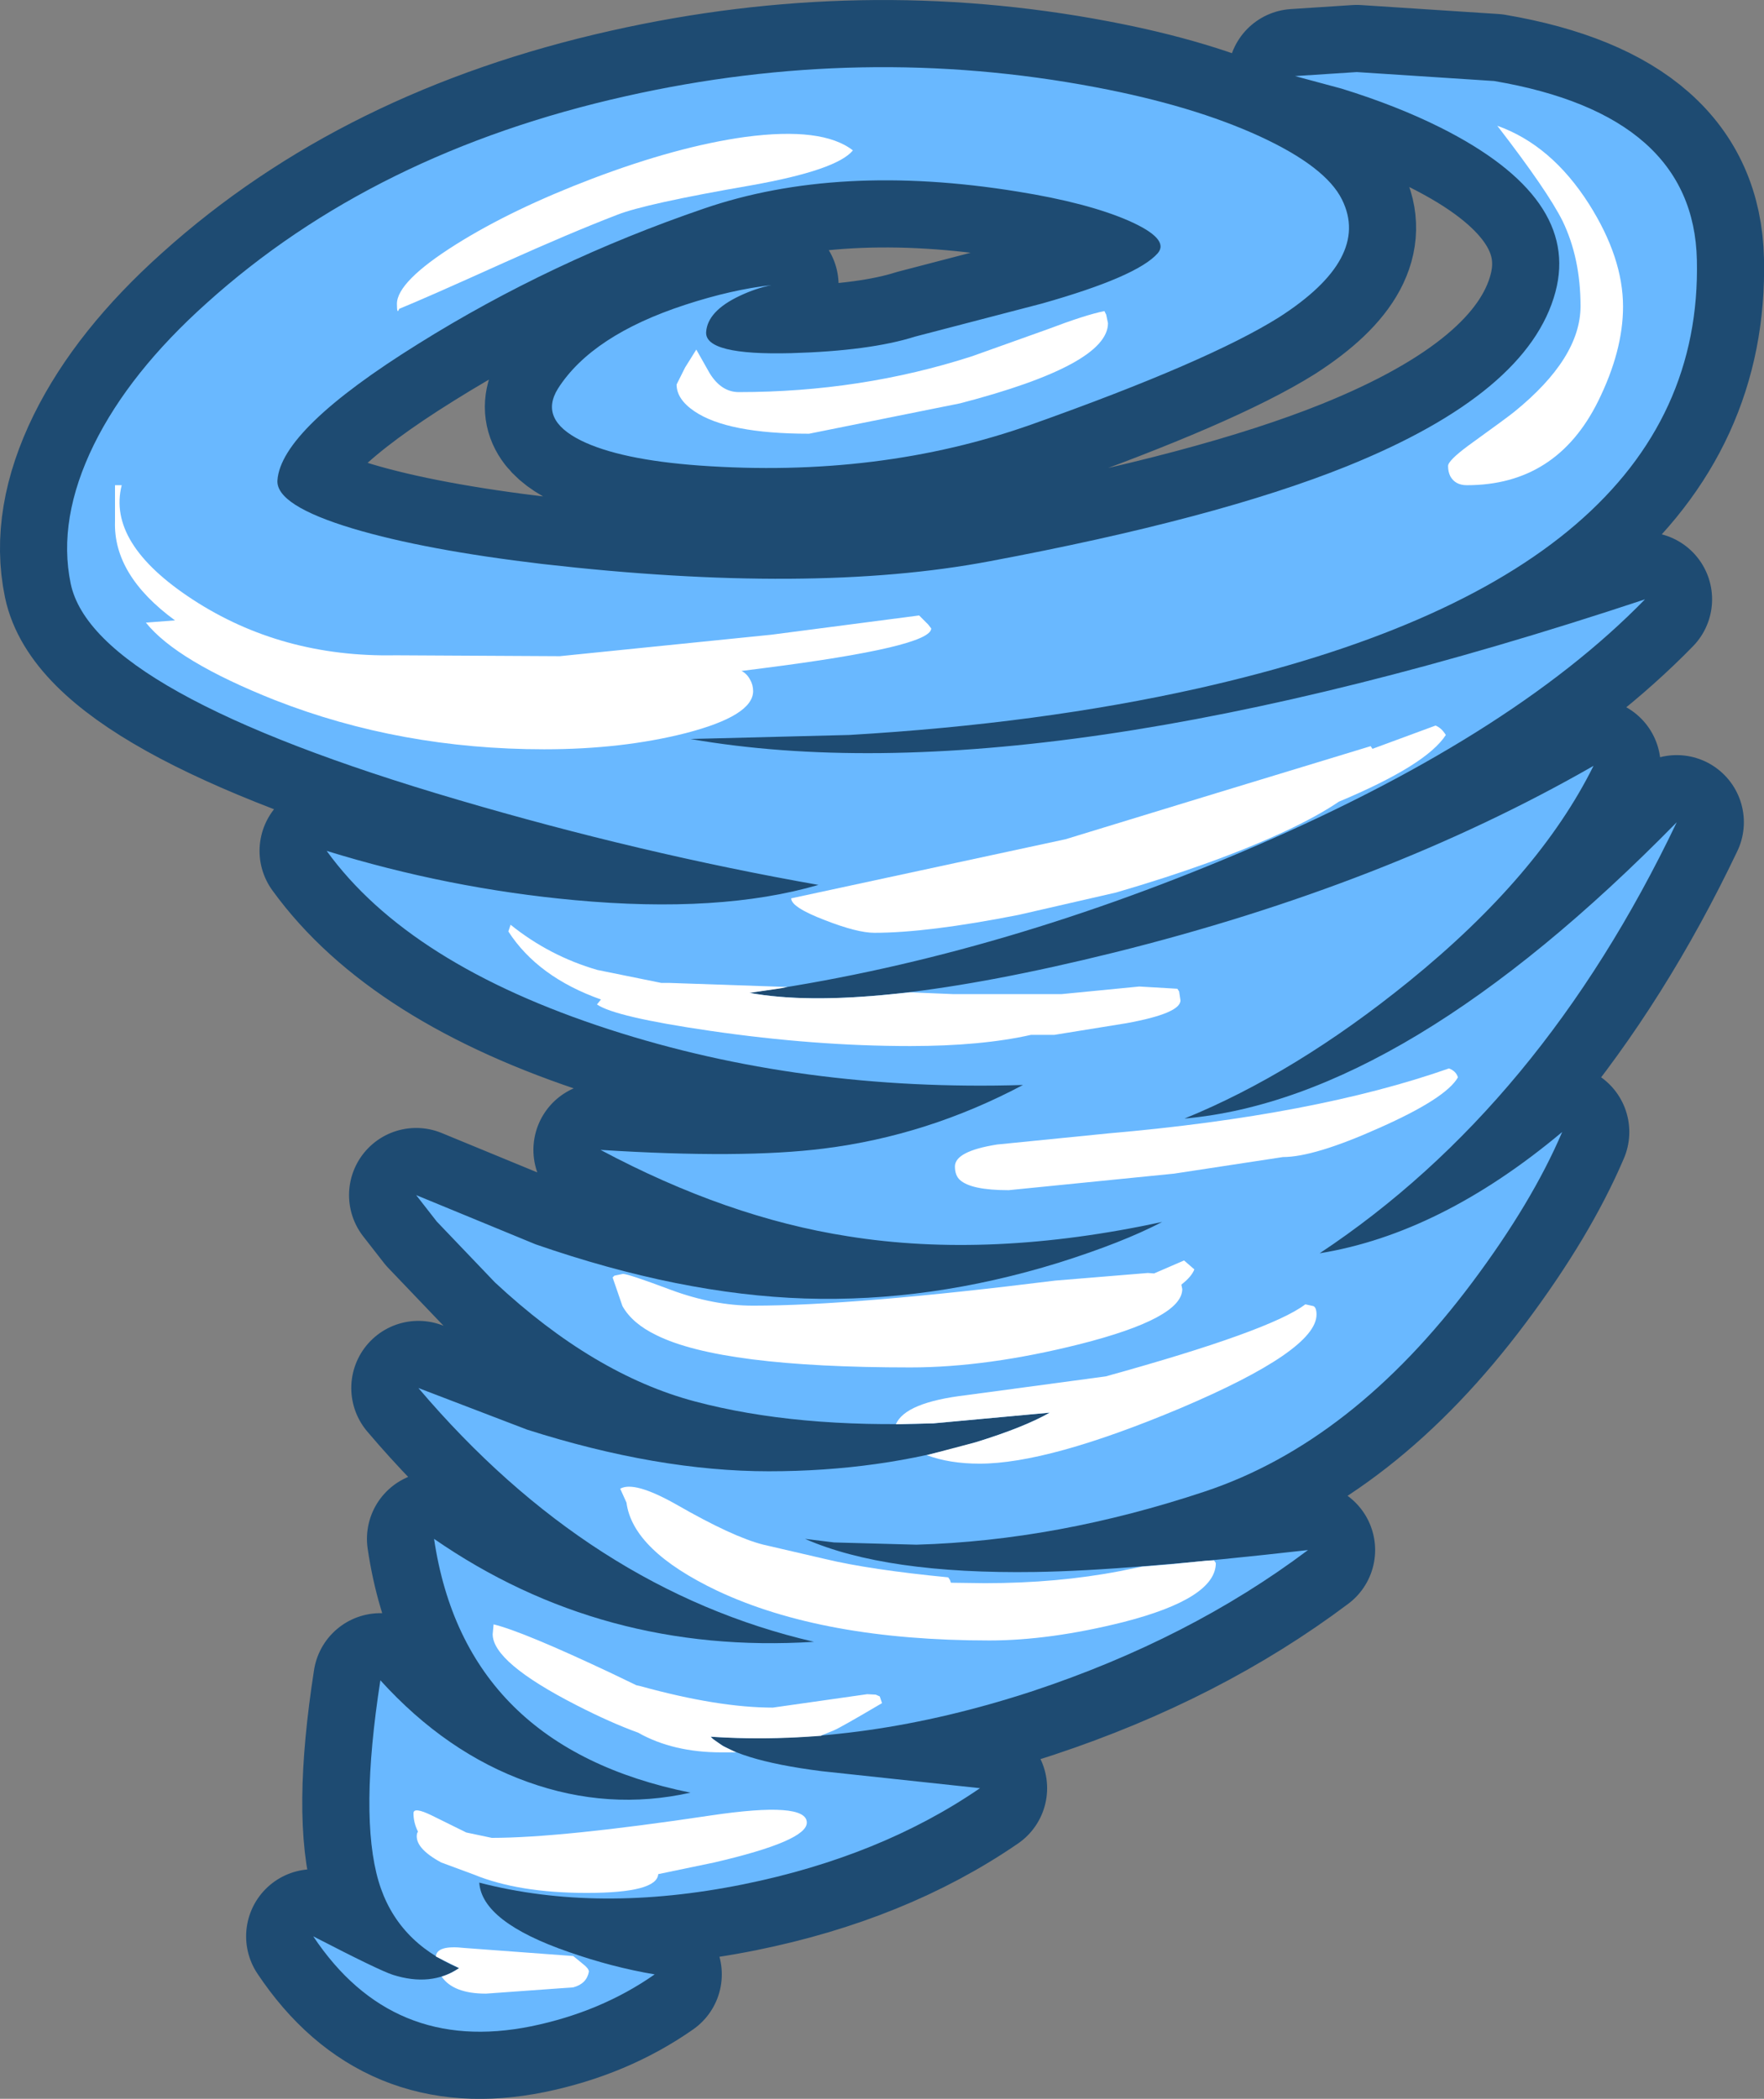 <?xml version="1.0" encoding="UTF-8" standalone="no"?>
<svg xmlns:xlink="http://www.w3.org/1999/xlink" height="234.45px" width="197.1px" xmlns="http://www.w3.org/2000/svg">
  <rect width="100%" height="100%" fill="#808080" stroke="none"/>
  <g transform="matrix(1.0, 0.0, 0.0, 1.0, 112.25, 117.2)">
    <path d="M32.45 -108.7 L39.35 -109.15 54.7 -108.15 Q77.0 -104.35 77.35 -88.15 78.15 -53.0 21.6 -40.3 3.95 -36.35 -17.35 -35.1 L-35.1 -34.65 Q4.05 -27.85 71.55 -50.25 56.4 -34.7 26.3 -21.95 -1.8 -10.05 -28.55 -6.3 -15.6 -3.9 12.25 -10.8 42.6 -18.35 65.8 -31.65 59.7 -19.35 45.15 -7.55 32.5 2.7 20.1 7.75 44.8 5.55 75.1 -25.35 59.95 6.4 35.2 22.8 48.75 20.6 62.3 9.25 58.95 17.1 52.25 26.05 38.9 43.9 22.4 49.4 5.9 54.9 -9.85 55.35 L-19.05 55.1 -22.3 54.7 Q-13.3 58.65 3.4 58.4 13.65 58.25 33.9 55.95 20.65 65.9 3.15 71.7 -15.75 77.9 -32.85 76.8 -30.3 79.4 -20.45 80.65 L-2.75 82.55 Q-13.9 90.2 -29.25 93.3 -45.4 96.55 -58.7 93.1 -58.4 97.5 -48.7 100.85 -43.85 102.55 -39.1 103.35 -45.1 107.55 -52.9 109.15 -68.45 112.3 -77.25 99.1 -69.9 102.9 -68.35 103.4 -64.1 104.75 -60.95 102.65 -67.95 99.7 -69.95 92.95 -72.1 85.65 -69.75 70.5 -62.4 78.6 -53.3 81.85 -44.25 85.1 -35.1 83.05 -60.3 77.95 -63.75 54.7 -44.95 67.7 -21.3 66.2 -46.35 60.4 -65.5 37.85 L-53.35 42.5 Q-38.75 47.15 -26.35 47.15 -13.95 47.15 -3.2 43.9 2.15 42.25 5.05 40.6 L-8.0 41.8 Q-23.3 42.35 -34.6 39.35 -45.9 36.35 -56.95 26.05 L-63.45 19.25 -65.75 16.3 -52.4 21.8 Q-36.25 27.4 -22.3 27.85 -8.35 28.3 6.05 23.85 13.2 21.6 17.6 19.3 -1.6 23.45 -17.5 20.9 -31.0 18.8 -45.15 11.25 -29.3 12.25 -20.2 11.1 -8.6 9.65 2.05 4.0 -22.7 4.75 -44.15 -2.2 -66.55 -9.45 -75.75 -22.15 -62.15 -17.95 -48.05 -16.65 -31.8 -15.15 -20.8 -18.35 -40.65 -21.85 -61.05 -27.85 -101.8 -39.8 -104.35 -52.0 -105.85 -59.2 -101.75 -67.55 -97.75 -75.65 -89.15 -83.35 -70.5 -100.15 -42.35 -106.45 -15.9 -112.4 10.2 -107.45 21.05 -105.4 28.55 -101.95 35.9 -98.55 37.7 -94.9 40.95 -88.35 30.65 -81.75 22.75 -76.8 3.05 -69.8 -14.0 -63.75 -34.15 -65.2 -43.0 -65.85 -47.35 -68.0 -52.05 -70.35 -49.9 -73.8 -46.1 -79.75 -35.7 -83.15 -30.5 -84.85 -26.05 -85.35 -27.8 -85.0 -29.6 -84.15 -33.2 -82.45 -33.35 -80.1 -33.5 -77.5 -23.85 -77.75 -15.05 -78.0 -10.0 -79.6 L4.2 -83.3 Q14.8 -86.3 17.1 -88.9 18.5 -90.5 13.85 -92.55 9.25 -94.55 1.45 -95.8 -18.6 -99.05 -33.6 -93.9 -50.7 -88.05 -65.5 -78.8 -80.85 -69.25 -81.25 -63.55 -81.45 -60.75 -72.8 -58.15 -64.75 -55.75 -51.65 -54.2 -21.55 -50.75 -1.7 -54.5 23.65 -59.25 38.2 -65.1 58.55 -73.3 61.55 -84.6 64.35 -95.1 48.7 -102.95 43.8 -105.4 37.65 -107.3 L32.45 -108.7" fill="#69b8ff" fill-rule="evenodd" stroke="none"/>
    <path d="M32.45 -108.7 L37.65 -107.3 Q43.8 -105.4 48.7 -102.95 64.35 -95.1 61.55 -84.6 58.55 -73.3 38.2 -65.1 23.65 -59.25 -1.7 -54.5 -21.55 -50.75 -51.65 -54.2 -64.75 -55.75 -72.8 -58.15 -81.45 -60.75 -81.25 -63.55 -80.85 -69.25 -65.5 -78.8 -50.7 -88.05 -33.6 -93.9 -18.6 -99.05 1.45 -95.8 9.25 -94.55 13.85 -92.55 18.5 -90.5 17.1 -88.9 14.8 -86.3 4.2 -83.3 L-10.0 -79.6 Q-15.05 -78.0 -23.85 -77.75 -33.5 -77.5 -33.35 -80.1 -33.2 -82.45 -29.6 -84.15 -27.8 -85.0 -26.05 -85.35 -30.5 -84.85 -35.7 -83.15 -46.1 -79.75 -49.9 -73.8 -52.05 -70.35 -47.35 -68.0 -43.0 -65.85 -34.15 -65.2 -14.0 -63.75 3.05 -69.8 22.75 -76.8 30.65 -81.75 40.95 -88.35 37.7 -94.9 35.9 -98.55 28.55 -101.95 21.05 -105.4 10.2 -107.45 -15.9 -112.4 -42.35 -106.45 -70.5 -100.15 -89.15 -83.35 -97.75 -75.65 -101.75 -67.55 -105.85 -59.2 -104.35 -52.0 -101.8 -39.8 -61.05 -27.85 -40.65 -21.85 -20.8 -18.35 -31.8 -15.15 -48.05 -16.65 -62.15 -17.95 -75.75 -22.15 -66.55 -9.45 -44.15 -2.2 -22.7 4.75 2.05 4.0 -8.6 9.65 -20.2 11.1 -29.3 12.25 -45.15 11.25 -31.0 18.8 -17.5 20.9 -1.6 23.45 17.6 19.3 13.2 21.6 6.05 23.85 -8.35 28.3 -22.3 27.85 -36.25 27.4 -52.4 21.8 L-65.75 16.3 -63.45 19.25 -56.95 26.05 Q-45.9 36.35 -34.6 39.35 -23.3 42.35 -8.0 41.8 L5.05 40.6 Q2.15 42.25 -3.2 43.9 -13.95 47.15 -26.35 47.15 -38.75 47.15 -53.35 42.5 L-65.5 37.85 Q-46.35 60.4 -21.3 66.2 -44.95 67.7 -63.75 54.7 -60.3 77.95 -35.1 83.05 -44.25 85.1 -53.3 81.85 -62.4 78.6 -69.75 70.5 -72.1 85.65 -69.95 92.95 -67.95 99.7 -60.95 102.65 -64.1 104.75 -68.35 103.4 -69.9 102.9 -77.25 99.1 -68.45 112.3 -52.9 109.15 -45.1 107.55 -39.1 103.35 -43.85 102.55 -48.7 100.85 -58.4 97.5 -58.7 93.1 -45.4 96.55 -29.25 93.3 -13.9 90.2 -2.75 82.55 L-20.45 80.65 Q-30.3 79.4 -32.85 76.8 -15.75 77.9 3.15 71.7 20.65 65.9 33.9 55.95 13.65 58.25 3.4 58.4 -13.3 58.65 -22.3 54.7 L-19.05 55.1 -9.85 55.35 Q5.9 54.9 22.4 49.4 38.9 43.9 52.25 26.05 58.95 17.1 62.3 9.25 48.75 20.6 35.2 22.8 59.95 6.4 75.1 -25.35 44.8 5.55 20.1 7.75 32.5 2.7 45.15 -7.55 59.7 -19.35 65.8 -31.65 42.6 -18.35 12.25 -10.8 -15.6 -3.9 -28.55 -6.3 -1.8 -10.05 26.3 -21.95 56.4 -34.7 71.55 -50.25 4.05 -27.85 -35.1 -34.65 L-17.35 -35.1 Q3.95 -36.35 21.6 -40.3 78.15 -53.0 77.35 -88.15 77.0 -104.35 54.7 -108.15 L39.35 -109.15 32.45 -108.7 Z" fill="none" stroke="#1e4b72" stroke-linecap="round" stroke-linejoin="round" stroke-width="15.0"/>
    <path d="M32.45 -108.7 L39.35 -109.15 54.7 -108.15 Q77.0 -104.35 77.35 -88.15 78.15 -53.0 21.6 -40.3 3.95 -36.35 -17.35 -35.1 L-35.1 -34.65 Q4.05 -27.85 71.55 -50.25 56.4 -34.7 26.3 -21.95 -1.8 -10.05 -28.55 -6.3 -15.6 -3.9 12.25 -10.8 42.6 -18.35 65.8 -31.65 59.7 -19.35 45.15 -7.55 32.5 2.7 20.1 7.75 44.8 5.55 75.1 -25.35 59.95 6.4 35.2 22.8 48.75 20.6 62.3 9.25 58.95 17.1 52.25 26.05 38.9 43.9 22.4 49.4 5.9 54.9 -9.85 55.35 L-19.05 55.1 -22.3 54.7 Q-13.3 58.65 3.4 58.4 13.65 58.25 33.9 55.95 20.65 65.9 3.15 71.7 -15.75 77.9 -32.85 76.8 -30.3 79.4 -20.45 80.65 L-2.75 82.55 Q-13.9 90.2 -29.25 93.3 -45.4 96.55 -58.7 93.1 -58.4 97.5 -48.7 100.85 -43.85 102.55 -39.1 103.35 -45.1 107.55 -52.9 109.15 -68.45 112.3 -77.25 99.1 -69.9 102.9 -68.35 103.4 -64.1 104.75 -60.95 102.65 -67.95 99.7 -69.95 92.95 -72.1 85.65 -69.75 70.5 -62.4 78.6 -53.3 81.85 -44.25 85.1 -35.1 83.05 -60.3 77.95 -63.75 54.7 -44.95 67.7 -21.3 66.2 -46.35 60.4 -65.5 37.85 L-53.35 42.5 Q-38.75 47.15 -26.35 47.15 -13.95 47.15 -3.2 43.9 2.15 42.25 5.05 40.6 L-8.0 41.8 Q-23.3 42.35 -34.6 39.35 -45.9 36.35 -56.95 26.05 L-63.45 19.25 -65.75 16.3 -52.4 21.8 Q-36.25 27.4 -22.3 27.85 -8.35 28.3 6.05 23.85 13.2 21.6 17.6 19.3 -1.6 23.45 -17.5 20.9 -31.0 18.8 -45.15 11.25 -29.3 12.25 -20.2 11.1 -8.6 9.65 2.05 4.0 -22.7 4.75 -44.15 -2.2 -66.55 -9.45 -75.75 -22.15 -62.15 -17.95 -48.05 -16.65 -31.8 -15.15 -20.8 -18.35 -40.65 -21.85 -61.05 -27.85 -101.8 -39.8 -104.35 -52.0 -105.85 -59.2 -101.75 -67.55 -97.75 -75.65 -89.15 -83.35 -70.5 -100.15 -42.35 -106.45 -15.9 -112.4 10.2 -107.45 21.05 -105.4 28.55 -101.95 35.9 -98.55 37.7 -94.9 40.95 -88.35 30.65 -81.75 22.75 -76.8 3.05 -69.8 -14.0 -63.75 -34.15 -65.2 -43.0 -65.85 -47.35 -68.0 -52.05 -70.35 -49.9 -73.8 -46.1 -79.75 -35.7 -83.15 -30.5 -84.85 -26.05 -85.35 -27.8 -85.0 -29.6 -84.15 -33.2 -82.45 -33.35 -80.1 -33.5 -77.5 -23.85 -77.75 -15.05 -78.0 -10.0 -79.6 L4.2 -83.3 Q14.8 -86.3 17.1 -88.9 18.5 -90.5 13.85 -92.55 9.25 -94.55 1.45 -95.8 -18.6 -99.05 -33.6 -93.9 -50.7 -88.05 -65.5 -78.8 -80.85 -69.25 -81.25 -63.55 -81.45 -60.75 -72.8 -58.15 -64.75 -55.75 -51.65 -54.2 -21.55 -50.75 -1.7 -54.5 23.65 -59.25 38.2 -65.1 58.55 -73.3 61.55 -84.6 64.35 -95.1 48.7 -102.95 43.8 -105.4 37.65 -107.3 L32.45 -108.7" fill="#69b8ff" fill-rule="evenodd" stroke="none"/>
    <path d="M55.05 -103.15 Q61.1 -101.0 65.3 -94.4 69.1 -88.4 69.1 -82.95 69.1 -78.0 66.3 -72.35 61.65 -63.0 51.65 -63.0 50.35 -63.0 49.8 -64.0 49.55 -64.5 49.55 -65.15 49.55 -65.75 51.85 -67.45 56.15 -70.55 56.95 -71.2 64.35 -77.2 64.35 -83.0 64.35 -88.35 62.35 -92.5 60.65 -95.9 55.05 -103.15 M11.35 -82.05 L11.55 -81.1 Q11.55 -76.45 -4.95 -72.15 L-21.85 -68.75 Q-30.95 -68.75 -34.65 -71.25 -36.65 -72.6 -36.65 -74.25 L-35.7 -76.15 -34.45 -78.15 -32.95 -75.5 Q-31.65 -73.4 -29.7 -73.4 -16.05 -73.4 -3.65 -77.4 L4.75 -80.4 Q9.1 -82.05 11.15 -82.45 L11.35 -82.05 M31.25 -24.3 Q23.6 -20.75 12.45 -17.5 L1.55 -15.0 Q-8.6 -13.0 -14.55 -13.0 -16.45 -13.0 -20.05 -14.4 -23.85 -15.85 -23.85 -16.85 L6.8 -23.45 23.65 -28.6 40.9 -33.85 41.1 -33.55 48.15 -36.15 Q48.8 -35.9 49.3 -35.1 47.15 -31.75 37.35 -27.65 35.0 -26.05 31.25 -24.3 M19.65 -5.45 Q19.65 -4.0 13.6 -2.9 L5.55 -1.6 2.95 -1.6 Q-2.6 -0.35 -10.55 -0.35 -21.25 -0.35 -32.9 -2.05 -43.55 -3.6 -45.55 -5.0 L-45.1 -5.55 Q-52.15 -8.05 -55.45 -13.15 L-55.2 -13.9 Q-50.85 -10.4 -45.5 -8.85 L-38.35 -7.4 -37.4 -7.4 -24.3 -6.95 -24.25 -6.95 -25.0 -6.8 -28.1 -6.35 -28.4 -6.3 -28.55 -6.3 Q-22.3 -5.15 -12.55 -6.15 L-10.55 -6.35 -5.7 -6.15 6.35 -6.15 15.05 -7.0 19.3 -6.75 19.5 -6.45 19.65 -5.45 M31.1 12.05 L18.95 13.9 0.45 15.75 Q-3.75 15.75 -5.0 14.6 -5.55 14.1 -5.55 13.1 -5.55 11.4 -0.85 10.65 L11.65 9.4 Q34.7 7.4 49.65 2.15 50.45 2.45 50.65 3.15 49.3 5.5 41.85 8.8 34.6 12.05 31.1 12.05 M34.5 28.7 Q34.85 28.85 34.85 29.65 34.85 33.65 19.65 40.1 4.9 46.3 -2.8 46.3 -6.15 46.3 -8.7 45.35 L-3.2 43.9 Q2.15 42.25 5.05 40.6 L-8.0 41.8 -8.25 41.8 -12.15 41.9 Q-11.1 39.45 -4.3 38.65 L11.3 36.55 Q29.75 31.45 33.6 28.5 L34.5 28.7 M21.2 24.6 Q20.9 25.4 19.75 26.3 L19.85 26.8 Q19.85 30.05 8.4 32.95 -1.95 35.55 -10.55 35.55 -31.65 35.55 -38.9 31.95 -41.6 30.65 -42.7 28.7 L-43.8 25.5 -43.6 25.3 -42.65 25.1 Q-42.05 25.1 -37.25 26.9 -32.5 28.65 -28.1 28.65 -16.8 28.65 5.65 25.85 L16.0 25.0 16.7 25.05 20.05 23.6 21.2 24.6 M15.35 57.8 L18.4 57.55 22.45 57.15 23.4 57.1 23.6 57.4 Q23.6 61.35 13.25 64.0 5.05 66.05 -1.7 66.05 -20.3 66.05 -32.1 60.5 -41.55 56.0 -42.25 50.65 L-42.95 49.1 Q-41.4 48.2 -36.7 50.85 -30.35 54.5 -26.95 55.35 L-20.05 56.95 Q-15.05 58.15 -6.3 59.0 L-6.1 59.3 -6.0 59.6 -2.2 59.65 Q5.9 59.65 12.9 58.3 L15.35 57.8 M-55.95 -87.85 Q-64.7 -83.9 -67.65 -82.7 -67.9 -82.0 -67.9 -83.25 -67.9 -85.75 -61.3 -89.9 -55.0 -93.85 -46.05 -97.25 -36.55 -100.85 -29.0 -101.9 -20.35 -103.05 -16.95 -100.4 -18.75 -98.2 -28.3 -96.5 -40.15 -94.45 -43.3 -93.2 -48.5 -91.2 -55.95 -87.85 M-99.4 -63.0 L-98.65 -63.0 Q-100.3 -56.5 -90.75 -50.25 -80.8 -43.75 -68.05 -44.0 L-49.7 -43.9 -26.05 -46.3 -9.55 -48.45 -8.55 -47.45 -8.2 -47.0 Q-8.2 -44.95 -27.05 -42.55 L-29.4 -42.25 Q-28.8 -41.95 -28.45 -41.3 -28.1 -40.7 -28.1 -40.0 -28.1 -37.25 -35.65 -35.3 -42.75 -33.5 -51.45 -33.5 -67.5 -33.5 -81.55 -39.0 -92.5 -43.35 -95.95 -47.65 L-92.7 -47.9 Q-99.6 -52.95 -99.4 -58.95 L-99.4 -63.0 M-41.15 71.05 L-40.7 71.15 Q-32.0 73.55 -25.9 73.55 L-15.35 72.05 -14.4 72.1 -13.95 72.3 -13.7 73.05 Q-18.45 75.85 -19.1 76.1 L-20.45 76.65 -20.5 76.7 -21.95 76.8 Q-26.55 77.1 -31.05 76.9 L-32.0 76.85 -32.85 76.8 -32.6 77.05 -31.45 77.85 -30.0 78.55 -31.65 78.55 Q-37.05 78.55 -40.95 76.35 -44.1 75.2 -47.8 73.3 -57.2 68.5 -57.2 65.35 L-57.1 64.25 Q-53.8 65.05 -43.85 69.75 L-41.15 71.05 M-64.0 85.6 Q-61.55 86.8 -60.15 87.5 L-57.3 88.1 Q-49.55 88.1 -32.85 85.6 -22.1 84.0 -22.1 86.4 -22.1 88.45 -32.45 90.85 L-38.7 92.15 Q-38.85 94.25 -46.7 94.25 -54.3 94.25 -59.3 92.2 L-62.95 90.85 Q-66.0 89.2 -65.65 87.6 L-65.55 87.4 Q-66.05 86.4 -66.05 85.35 -66.05 84.6 -64.0 85.6 M-62.9 103.6 Q-61.9 103.3 -60.95 102.65 L-63.55 101.35 Q-63.45 100.05 -60.35 100.4 L-48.2 101.3 -47.1 102.2 Q-46.45 102.7 -46.45 103.05 -46.7 104.4 -48.2 104.8 L-57.95 105.5 Q-61.6 105.5 -62.9 103.6" fill="#ffffff" fill-rule="evenodd" stroke="none"/>
  </g>
</svg>

